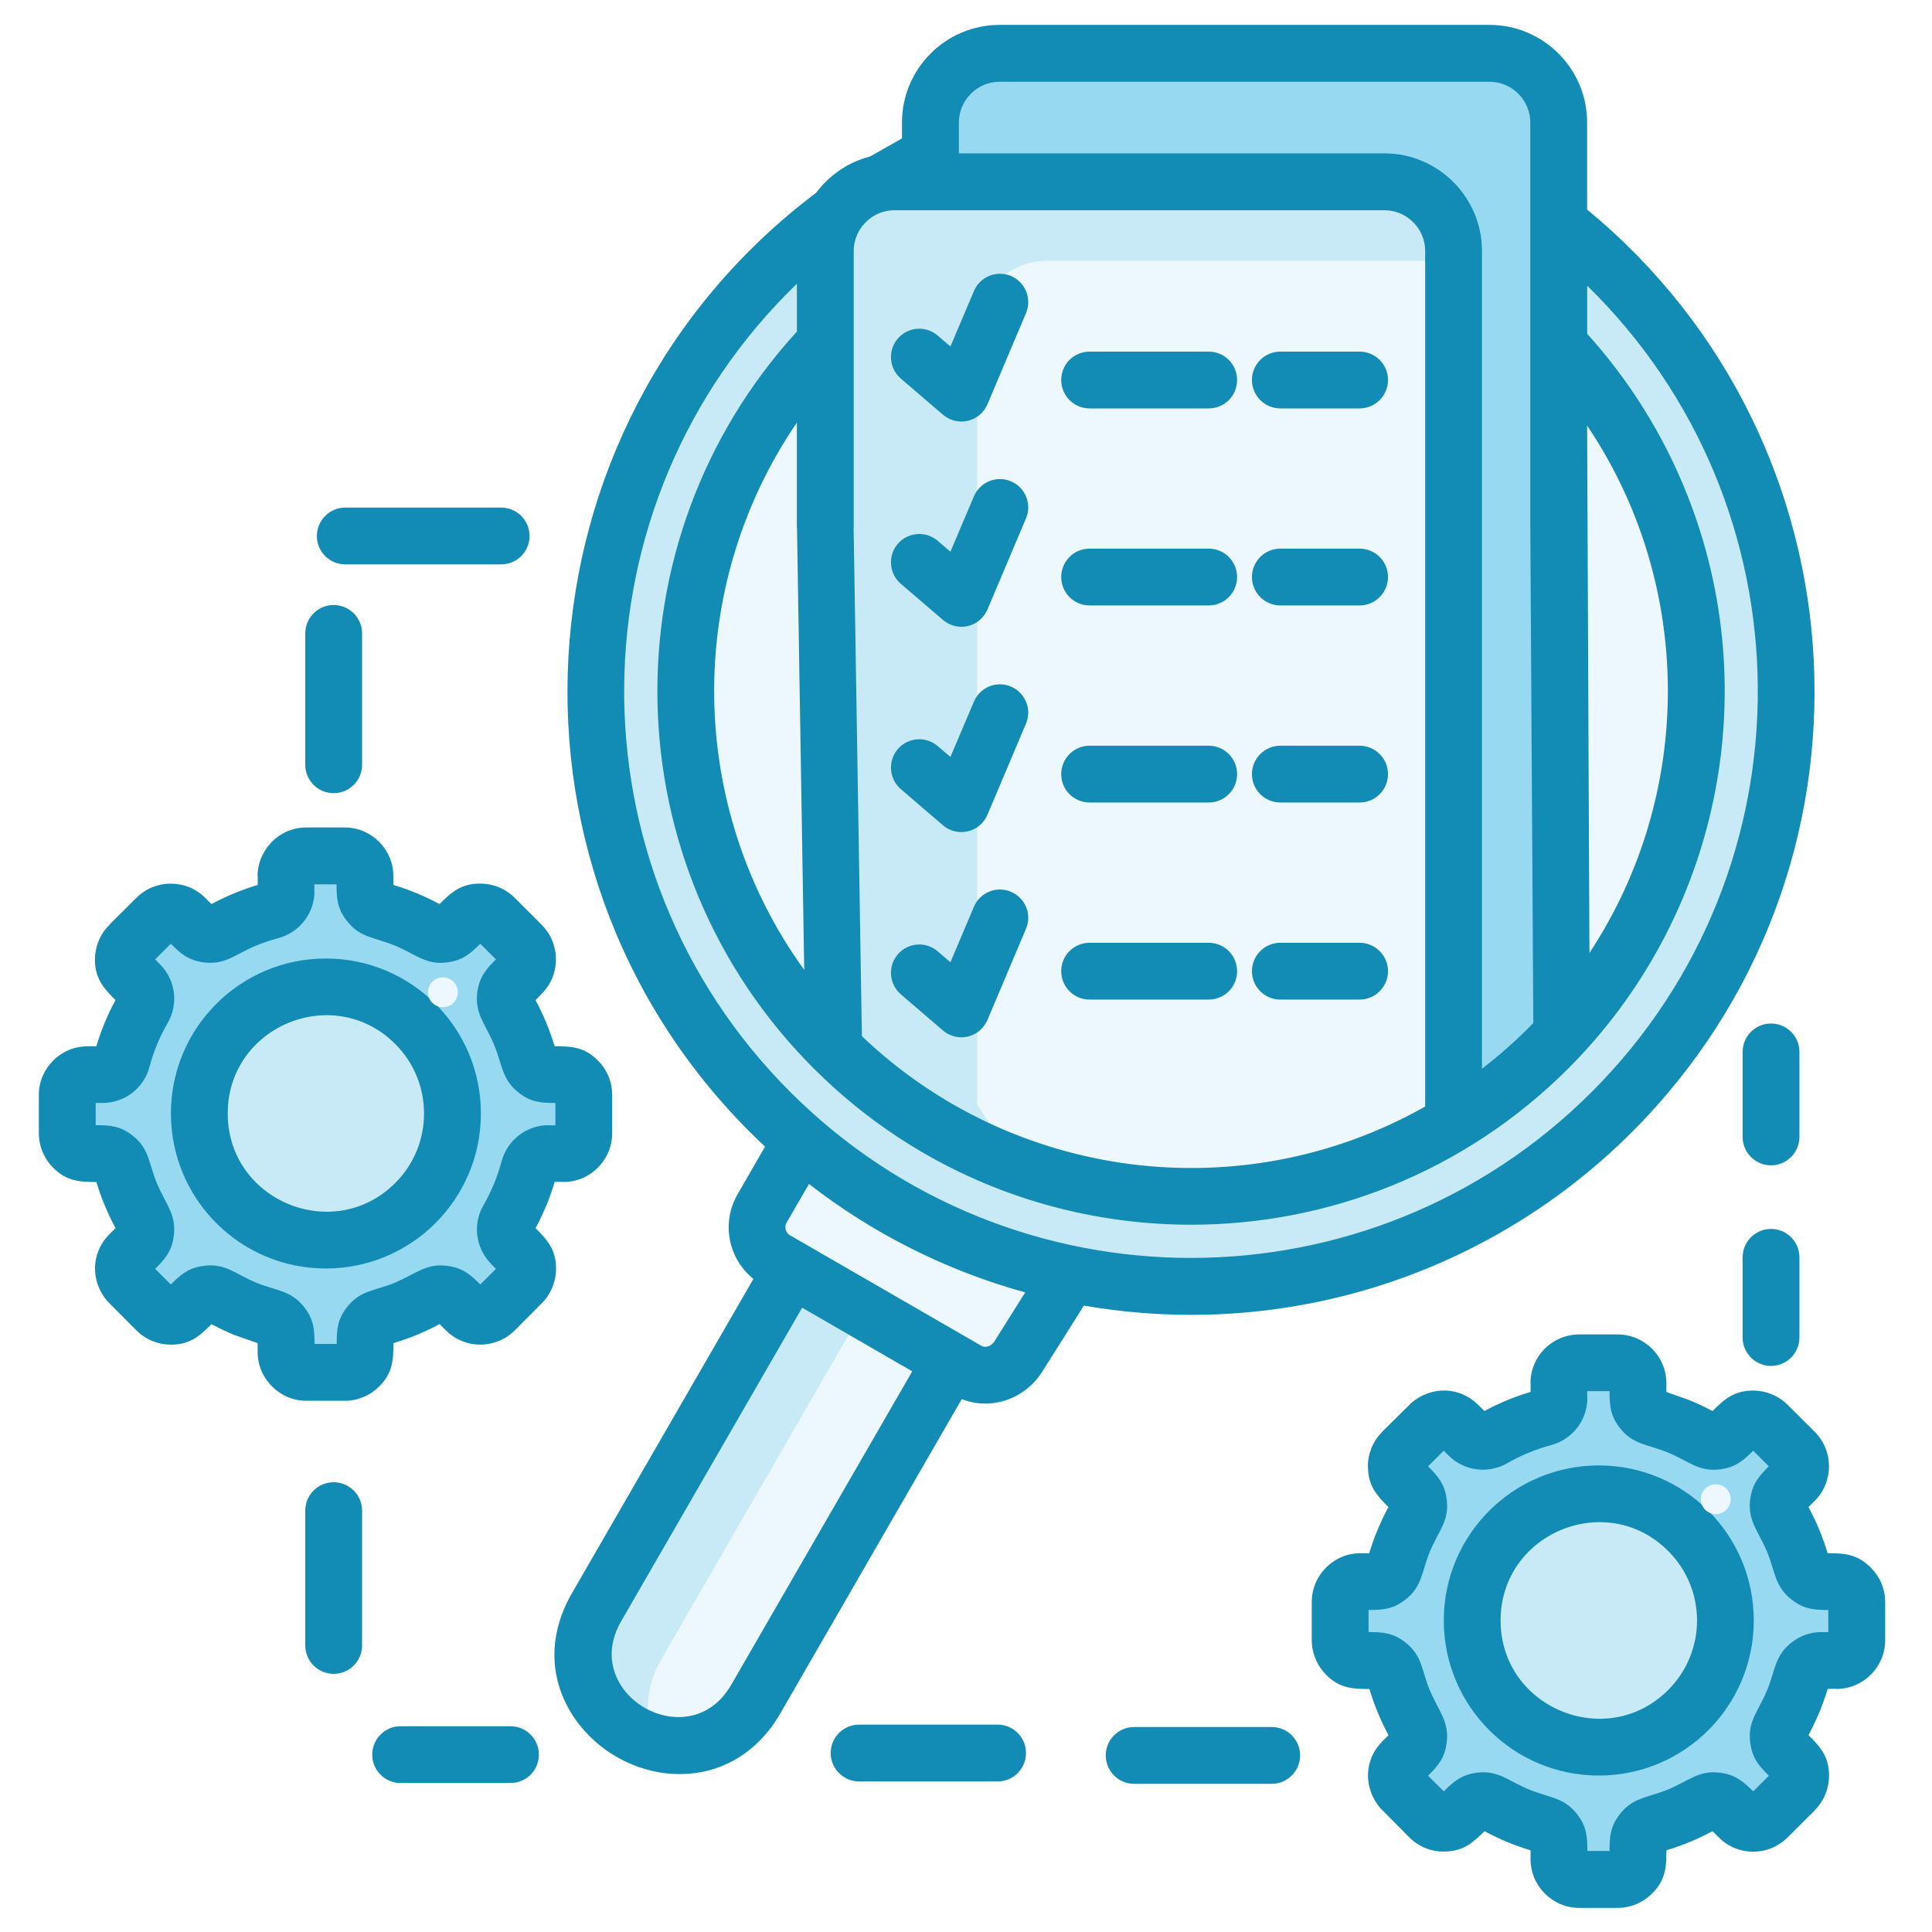 <svg xmlns="http://www.w3.org/2000/svg" xmlns:xlink="http://www.w3.org/1999/xlink" width="1024" zoomAndPan="magnify" viewBox="0 0 768 768" height="1024" preserveAspectRatio="xMidYMid meet" version="1.0"><defs><clipPath id="8b30b4501d"><path d="M 15.461 9.852 L 750 9.852 L 750 758.352 L 15.461 758.352 Z M 15.461 9.852 " clip-rule="nonzero"/></clipPath></defs><rect x="-76.8" width="921.6" fill="#ffffff" y="-76.8" height="921.6" fill-opacity="1"/><rect x="-76.8" width="921.6" fill="#ffffff" y="-76.8" height="921.6" fill-opacity="1"/><path fill="#c8eaf6" d="M 378.039 541.012 L 300.449 675.402 C 276.254 717.297 212.973 680.758 237.121 638.863 L 314.758 504.473 Z M 378.039 541.012 " fill-opacity="1" fill-rule="evenodd"/><path fill="#edf8fe" d="M 375.57 545.223 L 300.449 675.402 C 290.805 692.098 274.98 696.293 260.945 692.727 C 256.332 683.258 255.961 671.562 263.008 659.434 L 340.598 524.992 Z M 375.57 545.223 " fill-opacity="1" fill-rule="evenodd"/><path fill="#c8eaf6" d="M 473.418 38.113 C 604.094 38.113 709.992 144.062 709.992 274.695 C 709.992 405.379 604.094 511.281 473.418 511.281 C 342.777 511.281 236.844 405.379 236.844 274.695 C 236.844 144.062 342.793 38.113 473.418 38.113 Z M 473.418 38.113 " fill-opacity="1" fill-rule="evenodd"/><path fill="#edf8fe" d="M 425.414 506.441 L 404.801 539.188 C 400.41 546.141 391.492 548.785 384.41 544.672 L 308.371 500.777 C 301.289 496.664 298.82 487.52 302.934 480.391 L 318.258 453.867 C 331.566 468.047 350.211 476.324 367.906 486.52 C 385.637 496.746 406.492 502.004 425.414 506.441 Z M 425.414 506.441 " fill-opacity="1" fill-rule="evenodd"/><path fill="#97d9f0" d="M 121.801 340.191 L 137.027 340.191 C 141.465 340.191 145.078 343.852 145.078 348.289 L 145.078 354.191 C 145.078 357.934 147.496 361.047 151.109 362.016 C 158.242 363.938 164.969 366.773 171.227 370.387 C 174.418 372.211 178.355 371.711 181.016 369.113 L 185.18 364.902 C 188.34 361.742 193.453 361.742 196.617 364.902 L 207.359 375.695 C 210.52 378.809 210.52 383.973 207.359 387.133 L 203.195 391.293 C 200.582 393.906 200.035 397.828 201.922 401.086 C 205.535 407.297 208.375 414.07 210.246 421.203 C 211.215 424.766 214.359 427.188 218.07 427.188 L 224.023 427.188 C 228.457 427.188 232.07 430.848 232.07 435.285 L 232.07 450.512 C 232.07 454.949 228.457 458.609 224.023 458.609 L 218.07 458.609 C 214.359 458.609 211.215 460.984 210.246 464.598 C 208.375 471.727 205.535 478.5 201.922 484.711 C 200.051 487.953 200.602 491.844 203.195 494.504 L 207.359 498.664 C 210.52 501.828 210.52 506.941 207.359 510.102 L 196.617 520.895 C 193.453 524.008 188.34 524.008 185.18 520.895 L 181.016 516.684 C 178.371 514.07 174.438 513.523 171.227 515.41 C 164.969 519.023 158.242 521.863 151.109 523.781 C 147.496 524.75 145.078 527.848 145.078 531.559 L 145.078 537.512 C 145.078 541.945 141.465 545.609 137.027 545.609 L 121.801 545.609 C 117.316 545.609 113.703 541.945 113.703 537.512 L 113.703 531.559 C 113.703 527.848 111.285 524.75 107.719 523.781 C 100.59 521.863 93.812 519.023 87.555 515.41 C 84.363 513.539 80.426 514.086 77.812 516.684 L 73.602 520.895 C 70.488 524.055 65.328 524.055 62.164 520.895 L 51.422 510.102 C 48.262 506.941 48.262 501.828 51.422 498.664 L 55.633 494.504 C 58.246 491.859 58.746 487.969 56.906 484.711 C 53.293 478.5 50.453 471.727 48.535 464.598 C 47.566 460.984 44.422 458.609 40.711 458.609 L 34.809 458.609 C 30.371 458.609 26.711 454.949 26.711 450.512 L 26.711 435.285 C 26.711 430.848 30.371 427.188 34.809 427.188 L 40.711 427.188 C 44.422 427.188 47.566 424.816 48.535 421.203 C 50.453 414.07 53.293 407.297 56.906 401.086 C 58.73 397.844 58.23 393.906 55.633 391.293 L 51.422 387.133 C 48.262 383.973 48.262 378.809 51.422 375.695 L 62.164 364.902 C 65.328 361.742 70.488 361.742 73.602 364.902 L 77.812 369.113 C 80.426 371.727 84.344 372.227 87.555 370.387 C 93.812 366.773 100.59 363.938 107.719 362.016 C 111.285 361.047 113.703 357.949 113.703 354.191 L 113.703 348.289 C 113.703 343.836 117.316 340.191 121.801 340.191 Z M 121.801 340.191 " fill-opacity="1" fill-rule="evenodd"/><path fill="#c8eaf6" d="M 129.527 392.262 C 157.32 392.262 179.871 414.797 179.871 442.609 C 179.871 470.402 157.336 492.953 129.527 492.953 C 101.734 492.953 79.23 470.402 79.23 442.609 C 79.23 414.812 101.734 392.262 129.527 392.262 Z M 129.527 392.262 " fill-opacity="1" fill-rule="evenodd"/><path fill="#97d9f0" d="M 627.789 541.703 L 643.02 541.703 C 647.453 541.703 651.117 545.367 651.117 549.801 L 651.117 555.707 C 651.117 559.449 653.535 562.562 657.102 563.531 C 664.23 565.449 671.004 568.289 677.266 571.902 C 680.457 573.727 684.395 573.227 687.008 570.629 L 691.219 566.418 C 694.379 563.258 699.492 563.258 702.652 566.418 L 713.398 577.211 C 716.559 580.324 716.559 585.484 713.398 588.648 L 709.234 592.809 C 706.59 595.453 706.074 599.344 707.961 602.602 C 711.574 608.812 714.363 615.586 716.285 622.715 C 717.254 626.328 720.398 628.703 724.109 628.703 L 730.012 628.703 C 734.496 628.703 738.109 632.363 738.109 636.801 L 738.109 652.027 C 738.109 656.512 734.496 660.125 730.012 660.125 L 724.109 660.125 C 720.398 660.125 717.254 662.547 716.285 666.109 C 714.363 673.242 711.574 680.016 707.961 686.273 C 706.09 689.469 706.59 693.406 709.234 696.02 L 713.398 700.227 C 716.559 703.391 716.559 708.504 713.398 711.664 L 702.652 722.41 C 699.492 725.57 694.379 725.57 691.219 722.41 L 687.008 718.246 C 684.395 715.602 680.473 715.086 677.266 716.973 C 671.004 720.586 664.23 723.426 657.102 725.297 C 653.535 726.266 651.117 729.41 651.117 733.121 L 651.117 739.074 C 651.117 743.508 647.453 747.121 643.02 747.121 L 627.789 747.121 C 623.355 747.121 619.691 743.508 619.691 739.074 L 619.691 733.121 C 619.691 729.41 617.32 726.266 613.707 725.297 C 606.578 723.426 599.805 720.586 593.594 716.973 C 590.352 715.102 586.414 715.602 583.801 718.246 L 579.641 722.41 C 576.48 725.57 571.316 725.57 568.172 722.41 L 557.43 711.664 C 554.266 708.504 554.266 703.391 557.43 700.227 L 561.637 696.02 C 564.25 693.406 564.75 689.484 562.914 686.273 C 559.301 680.016 556.461 673.242 554.539 666.109 C 553.574 662.547 550.426 660.125 546.719 660.125 L 540.812 660.125 C 536.328 660.125 532.715 656.512 532.715 652.027 L 532.715 636.801 C 532.715 632.363 536.328 628.703 540.812 628.703 L 546.719 628.703 C 550.426 628.703 553.574 626.328 554.539 622.715 C 556.461 615.586 559.301 608.812 562.914 602.602 C 564.734 599.359 564.234 595.469 561.637 592.809 L 557.43 588.648 C 554.266 585.484 554.266 580.324 557.43 577.211 L 568.172 566.418 C 571.332 563.258 576.496 563.258 579.609 566.418 L 583.816 570.629 C 586.43 573.242 590.352 573.742 593.609 571.902 C 599.836 568.289 606.594 565.449 613.727 563.531 C 617.34 562.562 619.711 559.465 619.711 555.707 L 619.711 549.801 C 619.691 545.367 623.355 541.703 627.789 541.703 Z M 627.789 541.703 " fill-opacity="1" fill-rule="evenodd"/><path fill="#c8eaf6" d="M 635.566 593.824 C 663.359 593.824 685.863 616.328 685.863 644.121 C 685.863 671.918 663.359 694.469 635.566 694.469 C 607.773 694.469 585.223 671.918 585.223 644.121 C 585.223 616.328 607.773 593.824 635.566 593.824 Z M 635.566 593.824 " fill-opacity="1" fill-rule="evenodd"/><path fill="#edf8fe" d="M 473.418 73.906 C 584.352 73.906 674.246 163.809 674.246 274.695 C 674.246 385.633 584.352 475.531 473.418 475.531 C 362.535 475.531 272.59 385.633 272.59 274.695 C 272.609 163.809 362.535 73.906 473.418 73.906 Z M 473.418 73.906 " fill-opacity="1" fill-rule="evenodd"/><path fill="#97d9f0" d="M 619.613 209.637 L 620.758 409.234 C 613.676 423.363 588.109 439.688 578.414 445.723 C 578.414 327.156 577.816 217.445 577.816 99.75 C 577.816 84.621 565.43 72.23 550.332 72.23 L 369.859 72.23 L 369.859 48.68 C 369.859 33.547 382.199 21.156 397.348 21.156 L 592.141 21.156 C 607.223 21.156 619.629 33.547 619.629 48.68 L 619.629 209.637 Z M 619.613 209.637 " fill-opacity="1" fill-rule="evenodd"/><path fill="#c8eaf6" d="M 355.551 72.23 L 550.348 72.23 C 565.43 72.23 577.832 84.621 577.832 99.75 C 577.832 217.445 577.832 327.156 577.832 445.723 C 552.863 464.887 523.102 471.289 492.242 474.66 L 455.207 474.66 C 432.398 472.195 409.395 468.805 388.215 456.594 C 362.52 441.785 355.664 440.867 331.469 416.719 L 328.082 209.719 L 328.082 99.75 C 328.066 84.621 340.406 72.23 355.551 72.23 Z M 355.551 72.23 " fill-opacity="1" fill-rule="evenodd"/><path fill="#edf8fe" d="M 577.816 103.734 L 577.816 433.93 C 552.848 453.145 523.086 464.887 492.227 468.227 L 455.191 468.227 C 435.078 466.031 415.043 460.223 396.121 450.531 C 393.426 446.785 390.863 442.93 388.441 439.012 L 388.441 131.207 C 388.441 116.074 400.832 103.719 415.961 103.719 L 577.816 103.719 Z M 577.816 103.734 " fill-opacity="1" fill-rule="evenodd"/><g clip-path="url(#8b30b4501d)"><path fill="#128cb5" d="M 433.141 162.355 C 426.883 162.355 421.848 157.277 421.848 151.066 C 421.848 144.805 426.883 139.773 433.141 139.773 L 480.469 139.773 C 486.727 139.773 491.762 144.805 491.762 151.066 C 491.762 157.293 486.727 162.355 480.469 162.355 Z M 433.141 397.344 C 426.883 397.344 421.848 392.312 421.848 386.051 C 421.848 379.824 426.883 374.762 433.141 374.762 L 480.469 374.762 C 486.727 374.762 491.762 379.84 491.762 386.051 C 491.762 392.312 486.727 397.344 480.469 397.344 Z M 508.957 397.344 C 502.73 397.344 497.664 392.312 497.664 386.051 C 497.664 379.824 502.746 374.762 508.957 374.762 L 540.457 374.762 C 546.684 374.762 551.75 379.84 551.75 386.051 C 551.75 392.312 546.668 397.344 540.457 397.344 Z M 433.141 319.008 C 426.883 319.008 421.848 313.977 421.848 307.719 C 421.848 301.508 426.883 296.426 433.141 296.426 L 480.469 296.426 C 486.727 296.426 491.762 301.508 491.762 307.719 C 491.762 313.977 486.727 319.008 480.469 319.008 Z M 508.957 319.008 C 502.73 319.008 497.664 313.977 497.664 307.719 C 497.664 301.508 502.746 296.426 508.957 296.426 L 540.457 296.426 C 546.684 296.426 551.75 301.508 551.75 307.719 C 551.75 313.977 546.668 319.008 540.457 319.008 Z M 433.141 240.676 C 426.883 240.676 421.848 235.594 421.848 229.383 C 421.848 223.125 426.883 218.09 433.141 218.09 L 480.469 218.09 C 486.727 218.09 491.762 223.125 491.762 229.383 C 491.762 235.594 486.727 240.676 480.469 240.676 Z M 508.957 240.676 C 502.73 240.676 497.664 235.594 497.664 229.383 C 497.664 223.125 502.746 218.09 508.957 218.09 L 540.457 218.09 C 546.684 218.09 551.75 223.125 551.75 229.383 C 551.75 235.594 546.668 240.676 540.457 240.676 Z M 508.957 162.355 C 502.73 162.355 497.664 157.277 497.664 151.066 C 497.664 144.805 502.746 139.773 508.957 139.773 L 540.457 139.773 C 546.684 139.773 551.75 144.805 551.75 151.066 C 551.75 157.293 546.668 162.355 540.457 162.355 Z M 358.102 395.277 C 353.391 391.215 352.844 384.117 356.859 379.406 C 360.922 374.648 368.02 374.098 372.73 378.164 L 377.812 382.504 L 387.137 360.469 C 389.555 354.758 396.137 352.047 401.863 354.484 C 407.574 356.902 410.285 363.484 407.848 369.211 L 392.766 404.879 C 389.699 412.75 380.555 414.523 374.844 409.637 Z M 358.102 232.078 C 353.391 228.059 352.844 220.914 356.859 216.203 C 360.922 211.492 368.02 210.945 372.73 214.961 L 377.812 219.301 L 387.137 197.312 C 389.555 191.602 396.137 188.895 401.863 191.328 C 407.574 193.699 410.285 200.332 407.848 206.059 L 392.766 241.723 C 389.699 249.598 380.555 251.32 374.844 246.434 Z M 358.102 150.5 C 353.391 146.484 352.844 139.336 356.859 134.625 C 360.922 129.867 368.02 129.32 372.73 133.383 L 377.812 137.723 L 387.137 115.738 C 389.555 109.977 396.137 107.316 401.863 109.703 C 407.574 112.125 410.285 118.707 407.848 124.48 L 392.766 160.148 C 389.699 167.969 380.555 169.746 374.844 164.855 Z M 358.102 313.703 C 353.391 309.637 352.844 302.539 356.859 297.797 C 360.922 293.086 368.02 292.539 372.73 296.555 L 377.812 300.895 L 387.137 278.906 C 389.555 273.195 396.137 270.484 401.863 272.922 C 407.574 275.34 410.285 281.922 407.848 287.648 L 392.766 323.316 C 389.699 331.188 380.555 332.914 374.844 328.074 Z M 319.691 385.551 L 316.82 209.719 L 316.773 209.719 L 316.773 167.969 C 271.914 233.691 273.012 320.977 319.691 385.551 Z M 316.773 131.805 L 316.773 112.785 C 226.504 200.121 224.859 344.805 314.129 434.059 C 402.105 522.039 544.766 522.039 632.742 434.059 C 721.672 345.125 720.445 201.039 630.922 113.559 L 630.922 132.676 C 647.695 151.242 661.23 172.828 670.648 196.555 C 702.105 275.84 682.812 365.34 623.418 424.734 C 540.605 507.555 406.316 507.555 323.469 424.734 C 243.055 344.336 240.508 215.301 316.773 131.805 Z M 324.402 76.648 C 325.547 75.133 326.773 73.684 328.145 72.359 C 332.953 67.52 339.035 63.938 345.84 62.211 L 358.551 55.035 L 358.551 48.68 C 358.551 27.32 375.973 9.898 397.332 9.898 L 592.125 9.898 C 613.484 9.898 630.902 27.32 630.902 48.68 L 630.902 83.297 C 743.609 176.164 752.531 346.223 648.695 450.027 C 592.723 506.039 512.215 533.074 430.867 518.992 L 414.316 545.238 C 407.543 556.027 394.152 560.836 382.312 556.156 L 310.207 681.082 C 290.77 714.73 249.719 710.344 230.281 685.566 C 219.586 671.934 216.02 652.965 227.395 633.25 L 299.496 508.375 C 289.48 500.375 286.641 486.02 293.191 474.773 L 304.109 455.805 C 191.355 350.238 201.68 169.164 324.402 76.648 Z M 381.152 60.969 L 550.332 60.969 C 571.688 60.969 589.109 78.395 589.109 99.75 L 589.109 424.863 C 595.562 419.879 601.691 414.523 607.449 408.766 C 608.145 408.07 608.82 407.344 609.516 406.668 L 608.32 209.672 L 608.32 48.68 C 608.32 39.805 600.996 32.5 592.141 32.5 L 397.348 32.5 C 388.477 32.5 381.168 39.82 381.168 48.68 L 381.168 60.969 Z M 566.527 439.867 L 566.527 99.75 C 566.527 90.879 559.203 83.57 550.348 83.57 C 485.422 83.57 420.496 83.57 355.551 83.57 C 346.68 83.57 339.371 90.895 339.371 99.75 L 339.371 209.719 L 339.324 209.719 L 342.613 411.879 C 402.734 469.273 493.777 480.969 566.527 439.867 Z M 630.902 169.164 L 631.824 378.824 C 673.746 315.219 673.344 232.223 630.902 169.164 Z M 635.566 582.531 C 669.586 582.531 697.152 610.102 697.152 644.172 C 697.152 678.191 669.586 705.809 635.566 705.809 C 601.496 705.809 573.93 678.191 573.93 644.172 C 573.93 610.102 601.496 582.531 635.566 582.531 Z M 663.133 616.555 C 638.629 592.004 596.512 609.473 596.512 644.172 C 596.512 678.84 638.629 696.293 663.133 671.789 C 678.41 656.527 678.41 631.781 663.133 616.555 Z M 627.789 530.461 L 643.02 530.461 C 653.715 530.461 662.406 539.188 662.406 549.801 L 662.406 553.32 L 671.781 556.66 C 674.797 557.898 677.812 559.352 680.746 560.918 C 685.555 556.109 689.344 552.77 696.926 552.77 C 701.766 552.77 706.895 554.691 710.605 558.434 L 721.398 569.176 C 728.945 576.773 728.945 589.02 721.398 596.617 L 718.883 599.086 C 720.43 601.973 721.898 604.941 723.172 608.055 C 724.445 611.117 725.543 614.23 726.512 617.426 C 733.238 617.426 738.301 617.75 743.707 623.184 C 747.223 626.699 749.383 631.508 749.383 636.816 L 749.383 652.043 C 749.383 662.691 740.656 671.387 729.996 671.387 L 729.996 671.336 L 726.527 671.336 C 724.656 677.691 722.043 683.902 718.898 689.727 C 723.703 694.484 727.074 698.324 727.074 705.906 C 727.074 710.793 725.156 715.875 721.367 719.586 L 721.414 719.633 L 710.621 730.379 C 703.074 737.977 690.781 737.977 683.23 730.379 L 680.766 727.91 C 674.91 731.07 668.777 733.621 662.422 735.508 C 662.422 742.281 662.102 747.348 656.746 752.703 C 653.23 756.219 648.293 758.414 643.035 758.414 L 627.809 758.414 C 617.113 758.414 608.418 749.719 608.418 739.023 L 608.418 735.508 C 602.062 733.637 595.934 731.07 590.125 727.91 C 585.32 732.668 581.574 736.008 573.945 736.008 L 573.945 736.055 C 568.961 736.055 564.027 734.184 560.234 730.395 L 548.621 718.684 C 541.848 710.633 542.266 699.34 549.492 692.258 L 549.445 692.258 L 551.961 689.742 C 548.797 683.938 546.25 677.707 544.363 671.402 C 537.586 671.402 532.523 671.129 527.117 665.723 C 523.652 662.254 521.441 657.223 521.441 652.043 L 521.441 636.816 C 521.441 626.121 530.168 617.426 540.828 617.426 L 544.297 617.426 C 546.219 611.07 548.734 604.941 551.93 599.086 C 547.168 594.324 543.781 590.535 543.781 582.902 L 543.734 582.902 C 543.734 578.016 545.652 572.934 549.445 569.227 L 549.395 569.176 L 561.105 557.609 C 569.156 550.801 580.352 551.207 587.578 558.434 L 590.094 560.902 C 595.898 557.738 602.078 555.191 608.434 553.305 L 608.434 549.785 L 608.387 549.785 C 608.387 544.527 610.578 539.543 614.098 536.105 C 617.598 532.605 622.453 530.461 627.789 530.461 Z M 639.824 552.996 L 630.953 552.996 L 630.953 555.738 L 631 555.738 C 631 564.516 625.098 572.16 616.645 574.434 C 610.516 576.082 604.66 578.5 599.223 581.613 C 591.625 586 582.027 584.777 575.816 578.598 L 573.898 576.676 L 567.672 582.887 C 571.656 586.871 574.301 589.891 575.074 596.02 C 576.223 604.52 571.883 608.457 568.445 616.684 C 565.059 624.863 565.43 630.719 558.523 635.977 C 553.688 639.719 549.652 639.992 544.023 639.992 L 544.023 648.77 C 549.652 648.77 553.672 649.043 558.523 652.785 C 565.574 658.172 565.059 664.125 568.445 672.078 C 572.012 680.355 576.172 684.469 575.074 692.793 C 574.301 698.875 571.641 701.938 567.672 705.875 L 573.93 712.086 C 577.867 708.148 580.93 705.504 587.012 704.68 C 595.562 703.582 599.496 707.922 607.723 711.312 C 615.871 714.699 621.711 714.375 627.016 721.281 C 630.727 726.121 631 730.152 631 735.781 L 639.824 735.781 C 639.824 730.152 640.098 726.137 643.809 721.281 C 649.117 714.375 654.973 714.699 663.148 711.312 C 671.375 707.922 675.262 703.582 683.812 704.68 C 689.895 705.504 692.961 708.148 696.945 712.086 L 703.152 705.875 C 699.168 701.891 696.523 698.875 695.75 692.793 C 694.605 684.242 698.945 680.305 702.379 672.078 C 705.766 663.934 705.395 658.094 712.348 652.785 C 715.641 650.223 719.703 648.77 724.09 648.77 L 724.09 648.816 L 726.785 648.816 L 726.785 639.992 C 721.203 639.992 717.188 639.719 712.332 635.977 C 705.43 630.719 705.75 624.863 702.363 616.684 C 698.848 608.457 694.637 604.375 695.734 596.02 C 696.508 589.891 699.168 586.871 703.137 582.887 L 696.926 576.676 C 692.941 580.66 689.926 583.258 683.797 584.082 C 675.246 585.18 671.359 580.84 663.133 577.453 C 654.988 574.062 649.148 574.434 643.793 567.484 C 640.098 562.645 639.824 558.625 639.824 552.996 Z M 692.719 418.152 C 692.719 411.895 697.797 406.863 704.008 406.863 C 710.234 406.863 715.301 411.895 715.301 418.152 L 715.301 451.949 C 715.301 458.16 710.219 463.242 704.008 463.242 C 697.797 463.242 692.719 458.16 692.719 451.949 Z M 692.719 499.812 C 692.719 493.551 697.797 488.52 704.008 488.52 C 710.234 488.52 715.301 493.551 715.301 499.812 L 715.301 531.688 C 715.301 537.898 710.219 542.98 704.008 542.98 C 697.797 542.98 692.719 537.898 692.719 531.688 Z M 505.52 686.516 C 511.746 686.516 516.812 691.551 516.812 697.809 C 516.812 704.02 511.73 709.102 505.52 709.102 L 450.836 709.102 C 444.609 709.102 439.543 704.02 439.543 697.809 C 439.543 691.551 444.625 686.516 450.836 686.516 Z M 396.605 685.566 C 402.832 685.566 407.848 690.598 407.848 696.855 C 407.848 703.082 402.816 708.148 396.605 708.148 L 341.504 708.148 C 335.277 708.148 330.211 703.066 330.211 696.855 C 330.211 690.598 335.293 685.566 341.504 685.566 Z M 202.922 686.195 C 209.18 686.195 214.215 691.273 214.215 697.484 C 214.215 703.746 209.18 708.777 202.922 708.777 L 159.258 708.777 C 152.996 708.777 147.965 703.746 147.965 697.484 C 147.965 691.273 152.996 686.195 159.258 686.195 Z M 143.934 304.008 C 143.934 310.266 138.852 315.301 132.641 315.301 C 126.383 315.301 121.348 310.266 121.348 304.008 L 121.348 251.789 C 121.348 245.578 126.383 240.496 132.641 240.496 C 138.867 240.496 143.934 245.578 143.934 251.789 Z M 137.254 224.352 C 131.027 224.352 125.961 219.316 125.961 213.059 C 125.961 206.848 131.043 201.766 137.254 201.766 L 199.211 201.766 C 205.473 201.766 210.504 206.848 210.504 213.059 C 210.504 219.316 205.473 224.352 199.211 224.352 Z M 143.934 654.094 C 143.934 660.32 138.852 665.383 132.641 665.383 C 126.383 665.383 121.348 660.305 121.348 654.094 L 121.348 600.504 C 121.348 594.277 126.383 589.211 132.641 589.211 C 138.867 589.211 143.934 594.293 143.934 600.504 Z M 129.527 381.02 C 163.547 381.02 191.164 408.586 191.164 442.609 C 191.164 476.68 163.547 504.246 129.527 504.246 C 95.508 504.246 67.941 476.68 67.941 442.609 C 67.941 408.586 95.508 381.02 129.527 381.02 Z M 157.145 415.039 C 132.641 390.488 90.523 407.957 90.523 442.609 C 90.523 477.309 132.641 494.73 157.145 470.227 C 172.371 454.996 172.371 430.27 157.145 415.039 Z M 121.801 328.93 L 137.027 328.93 C 147.676 328.93 156.371 337.656 156.371 348.273 L 156.371 351.789 C 162.727 353.66 168.953 356.273 174.711 359.387 C 179.516 354.578 183.309 351.238 190.891 351.238 C 195.824 351.238 200.809 353.113 204.602 356.902 L 215.344 367.645 C 222.891 375.242 222.891 387.488 215.344 395.039 L 212.875 397.555 C 214.426 400.441 215.844 403.41 217.133 406.523 C 218.406 409.586 219.504 412.699 220.473 415.895 C 227.199 415.895 232.312 416.168 237.668 421.559 C 241.184 425.027 243.348 429.883 243.348 435.238 L 243.348 450.465 C 243.348 461.16 234.621 469.855 224.004 469.855 L 224.004 469.805 L 220.488 469.805 C 218.617 476.164 216.055 482.34 212.891 488.195 C 217.699 493.004 221.039 496.793 221.039 504.375 C 221.039 509.215 219.117 514.344 215.375 518.055 L 204.633 528.848 C 197.035 536.398 184.793 536.398 177.242 528.848 L 174.727 526.332 C 168.918 529.492 162.691 532.043 156.387 533.93 C 156.387 540.703 156.109 545.77 150.723 551.172 C 147.207 554.641 142.398 556.836 137.043 556.836 L 121.801 556.836 C 111.156 556.836 102.41 548.059 102.41 537.445 L 102.41 533.93 L 93.039 530.637 C 90.023 529.363 87.008 527.945 84.07 526.348 C 79.312 531.156 75.523 534.527 67.891 534.527 C 63.055 534.527 57.922 532.605 54.215 528.816 L 54.215 528.863 L 42.598 517.152 C 35.824 509.102 36.242 497.906 43.422 490.68 L 45.938 488.211 C 42.777 482.406 40.227 476.18 38.309 469.871 C 31.582 469.871 26.516 469.547 21.113 464.191 C 17.645 460.676 15.434 455.82 15.434 450.48 L 15.434 435.254 C 15.434 424.605 24.16 415.91 34.824 415.91 L 38.293 415.91 C 40.211 409.508 42.727 403.379 45.922 397.57 C 41.113 392.762 37.742 388.973 37.742 381.391 C 37.742 376.504 39.664 371.422 43.453 367.711 L 43.406 367.66 L 54.195 356.918 C 61.746 349.367 74.039 349.367 81.586 356.918 L 84.055 359.387 C 86.941 357.84 89.91 356.418 93.023 355.129 C 96.137 353.855 99.25 352.707 102.445 351.789 L 102.445 348.273 L 102.395 348.273 C 102.395 342.965 104.59 338.172 108.105 334.594 L 108.09 334.594 C 111.605 331.074 116.445 328.93 121.801 328.93 Z M 133.785 351.531 L 124.961 351.531 L 124.961 354.223 L 125.012 354.223 C 125.012 363 119.105 370.645 110.656 372.922 C 107.543 373.742 104.574 374.742 101.688 375.938 C 93.461 379.406 89.379 383.664 81.023 382.566 C 74.895 381.746 71.875 379.133 67.891 375.164 L 61.664 381.375 L 63.586 383.293 C 69.812 389.551 71.039 399.07 66.648 406.668 C 63.488 412.105 61.07 417.961 59.422 424.09 C 57.18 432.59 49.551 438.445 40.727 438.445 L 38.035 438.445 L 38.035 447.27 C 43.664 447.27 47.68 447.547 52.535 451.254 C 59.586 456.691 59.07 462.594 62.457 470.598 C 66.02 478.871 70.184 482.938 69.086 491.262 C 68.312 497.391 65.648 500.406 61.68 504.391 L 67.906 510.602 C 71.891 506.617 74.91 503.973 81.039 503.199 C 89.586 502.055 93.477 506.395 101.703 509.828 C 109.848 513.168 115.688 512.844 121.043 519.75 C 124.754 524.59 125.027 528.621 125.027 534.25 L 133.852 534.25 C 133.852 528.621 134.078 524.605 137.836 519.75 C 143.223 512.699 149.176 513.215 157.129 509.828 C 165.402 506.262 169.516 502.102 177.789 503.199 C 183.922 503.973 186.938 506.633 190.922 510.602 L 197.148 504.391 L 195.227 502.473 L 195.277 502.426 C 189.051 496.215 187.777 486.695 192.211 479.051 C 195.324 473.66 197.746 467.758 199.391 461.629 C 201.68 453.176 209.309 447.27 218.086 447.27 L 218.086 447.32 L 220.781 447.32 L 220.781 438.445 C 215.199 438.445 211.18 438.223 206.324 434.461 C 199.422 429.156 199.746 423.301 196.355 415.168 C 192.891 406.941 188.629 402.859 189.727 394.457 C 190.551 388.375 193.164 385.359 197.133 381.375 L 190.906 375.164 C 186.922 379.148 183.906 381.746 177.773 382.566 C 169.273 383.664 165.34 379.375 157.109 375.938 C 148.965 372.551 143.125 372.871 137.82 365.969 C 134.059 361.129 133.785 357.098 133.785 351.531 Z M 362.633 545.125 L 318.871 519.832 L 246.895 644.527 C 230.168 673.465 273.961 698.711 290.656 669.773 Z M 321.582 470.645 L 312.66 486.051 C 311.691 487.695 312.289 490.035 314.031 491.035 L 390.023 534.93 L 390.023 534.977 C 391.848 535.977 394.137 535.027 395.281 533.234 L 407.543 513.75 C 375.895 505.02 346.762 490.211 321.582 470.645 Z M 321.582 470.645 " fill-opacity="1" fill-rule="nonzero"/></g><path fill="#edf8fe" d="M 682.07 590.035 C 685.312 590.035 687.977 592.68 687.977 595.988 C 687.977 599.23 685.328 601.891 682.07 601.891 C 678.781 601.891 676.117 599.246 676.117 595.988 C 676.117 592.68 678.781 590.035 682.07 590.035 Z M 682.07 590.035 " fill-opacity="1" fill-rule="evenodd"/><path fill="#edf8fe" d="M 176.031 388.52 C 179.324 388.52 181.984 391.164 181.984 394.426 C 181.984 397.715 179.34 400.375 176.031 400.375 C 172.789 400.375 170.129 397.73 170.129 394.426 C 170.129 391.164 172.789 388.52 176.031 388.52 Z M 176.031 388.52 " fill-opacity="1" fill-rule="evenodd"/></svg>